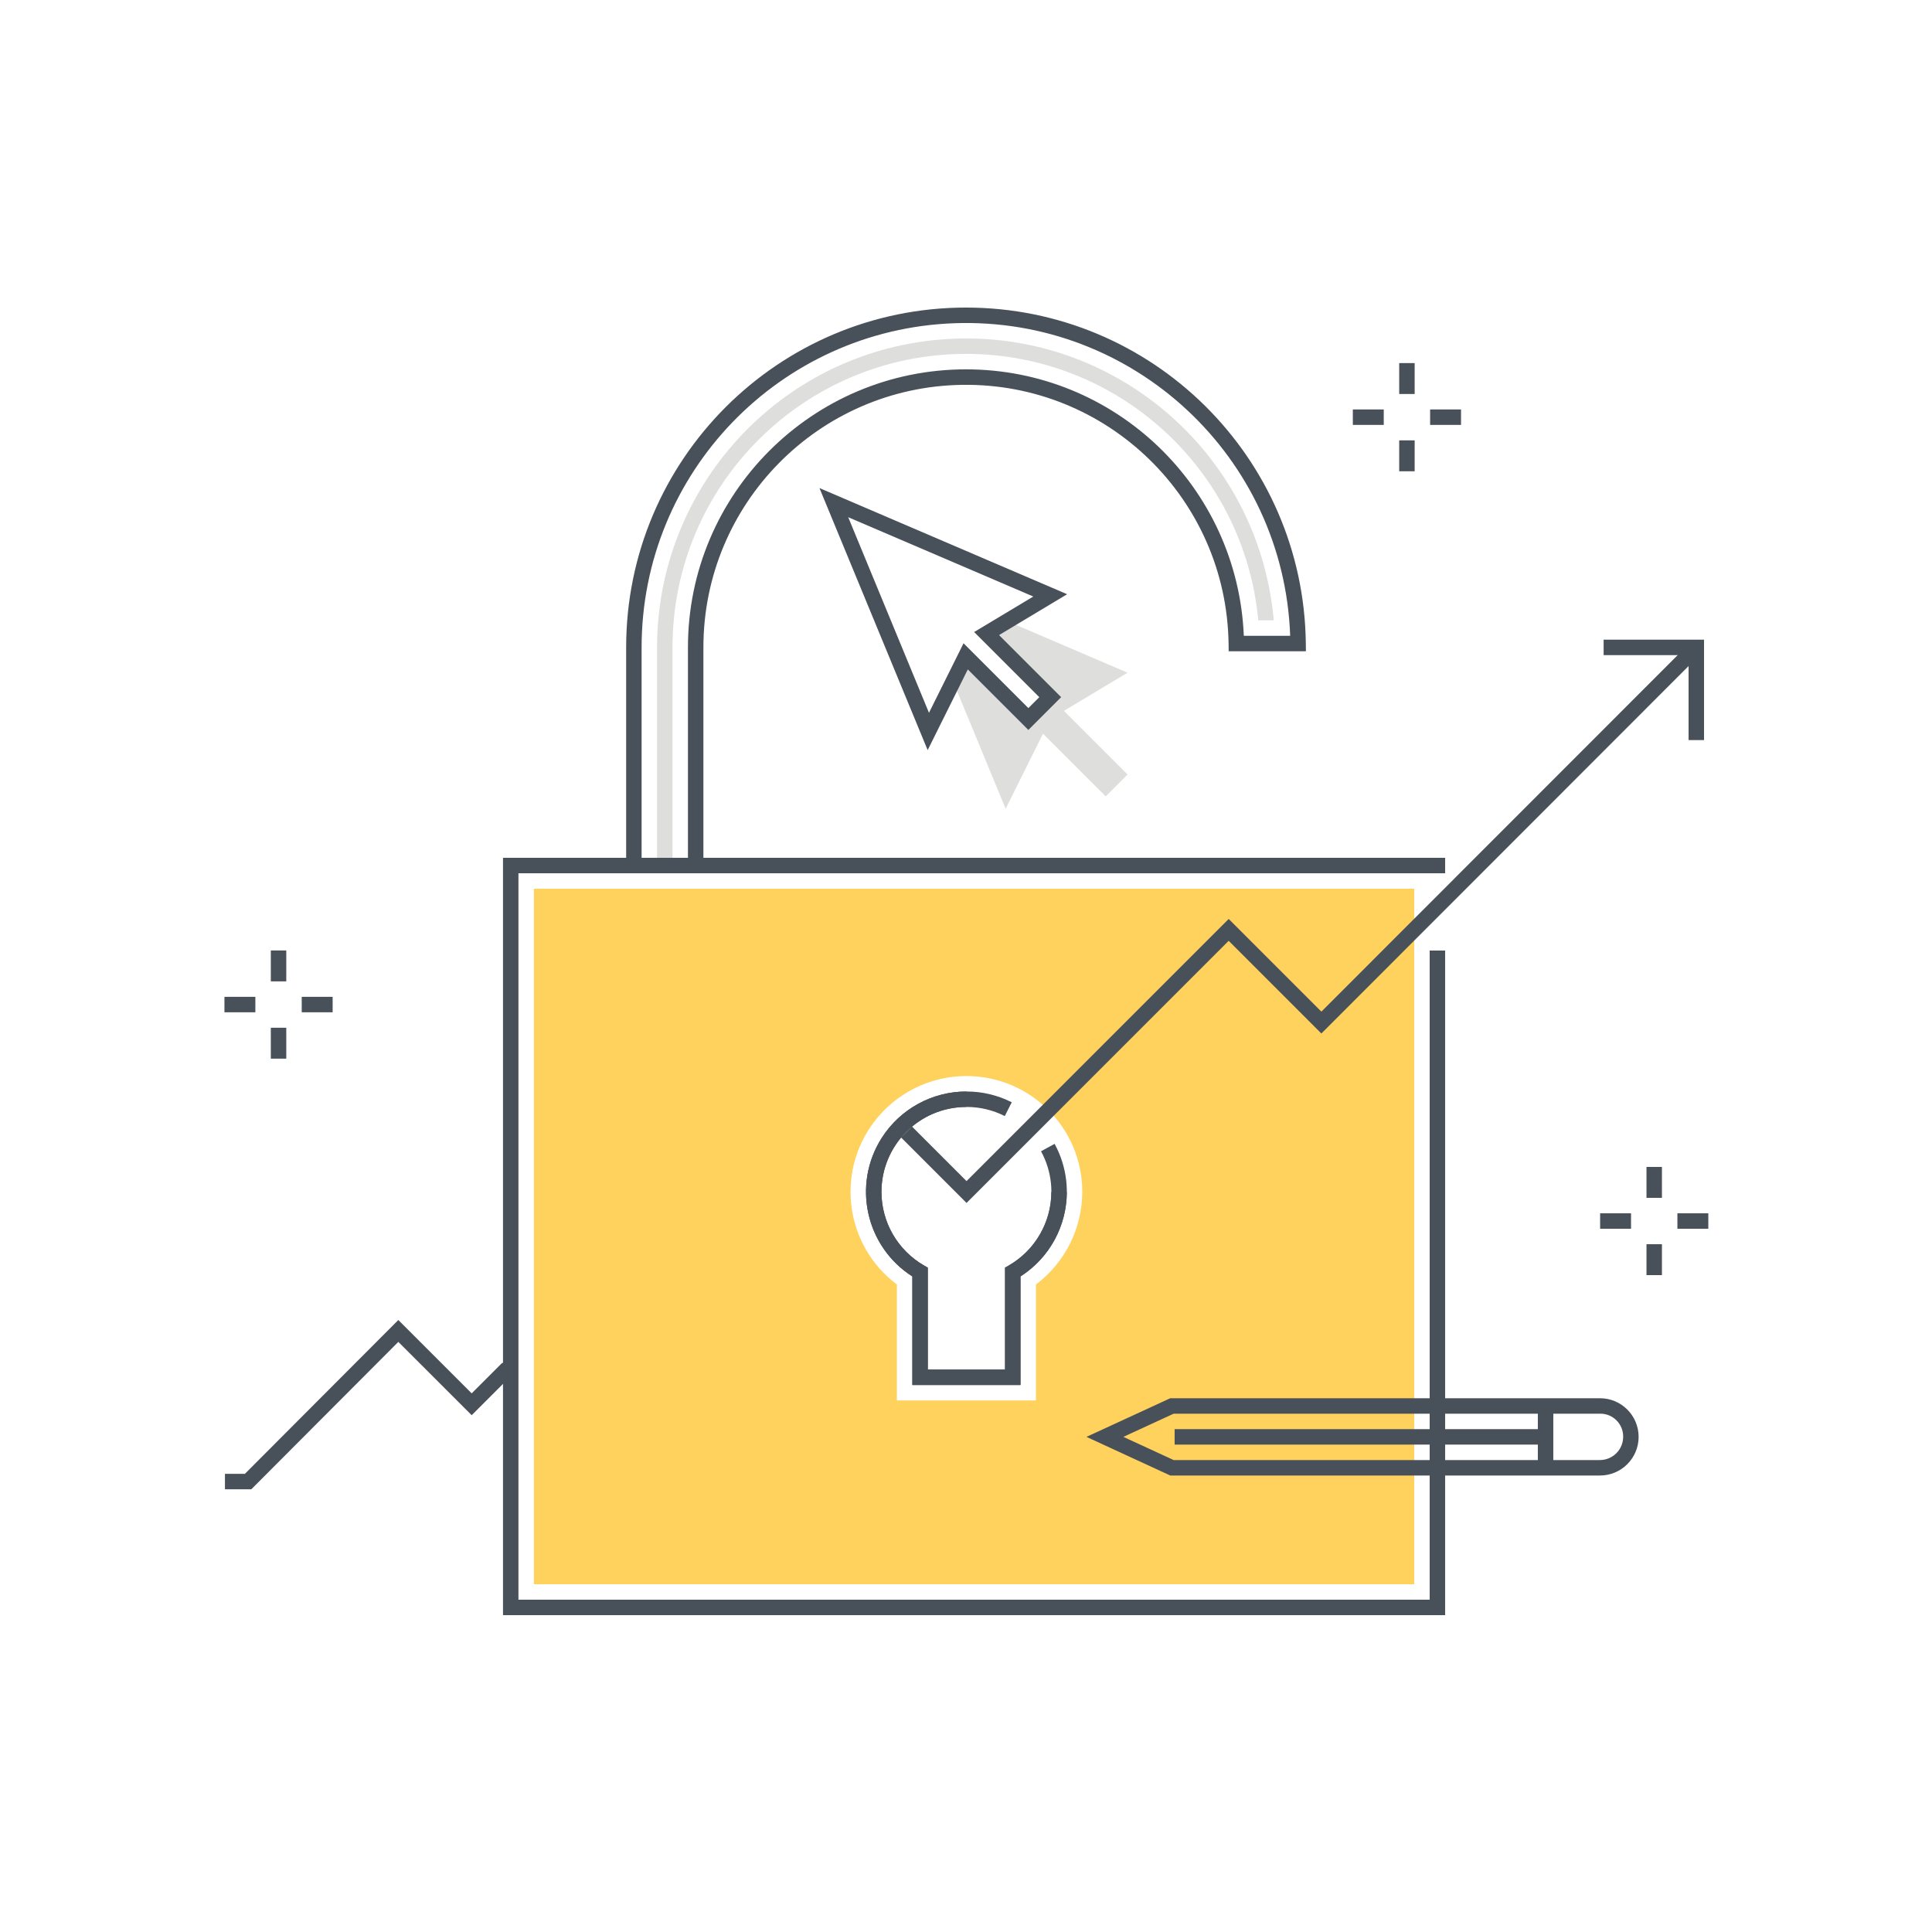 <svg xmlns="http://www.w3.org/2000/svg" width="250" height="250" viewBox="0 0 250 250">
  <g fill="none" fill-rule="evenodd">
    <polyline fill="#48515A" points="32.521 192.712 29.108 192.712 29.108 190.712 31.691 190.712 51.543 170.809 61.036 180.3 65.012 176.324 66.426 177.738 61.036 183.128 51.545 173.639 32.521 192.712"/>
    <path fill="#FFD15D" d="M134.051,181.22 L116.057,181.22 L116.057,166.215 C109.435,161.251 108.091,151.859 113.055,145.237 C115.887,141.46 120.333,139.238 125.054,139.24 L125.056,139.24 C133.335,139.241 140.047,145.953 140.047,154.232 C140.035,158.945 137.815,163.379 134.051,166.213 L134.051,181.22 Z M69.088,204.999 L182.999,204.999 L182.999,115.001 L69.088,115.001 L69.088,204.999 Z"/>
    <path fill="#DEDEDD" d="M85.024,111.257 L87.02,111.257 L87.02,83.773 C87.02,62.797 104.024,45.793 125.001,45.793 C144.62,45.793 161.011,60.737 162.819,80.273 L164.823,80.273 C162.89,58.28 143.493,42.018 121.5,43.951 C100.858,45.766 85.025,63.052 85.024,83.773 L85.024,111.257"/>
    <path fill="#48515A" d="M132.051,179.219 L118.057,179.219 L118.057,165.171 C112.012,161.311 110.242,153.281 114.102,147.236 C116.489,143.499 120.619,141.237 125.054,141.24 C127.092,141.234 129.104,141.712 130.921,142.636 L130.017,144.42 C128.479,143.639 126.778,143.234 125.054,143.24 C118.986,143.236 114.064,148.153 114.06,154.221 C114.058,158.15 116.155,161.782 119.558,163.745 L120.057,164.034 L120.057,177.219 L130.051,177.219 L130.051,164.032 L130.55,163.743 C135.715,160.764 137.561,154.209 134.709,148.973 L136.465,148.014 C139.728,154.004 137.8,161.498 132.051,165.169 L132.051,179.219 Z M187,208.999 L65.088,208.999 L65.088,111.001 L187,111.001 L187,113.001 L67.088,113.001 L67.088,206.999 L184.999,206.999 L184.999,123 L186.999,123 L187,208.999 Z"/>
    <path fill="#48515A" d="M132.051,179.219 L118.057,179.219 L118.057,165.171 C112.012,161.311 110.242,153.281 114.102,147.236 C116.489,143.499 120.619,141.237 125.054,141.24 L125.054,143.24 C118.986,143.236 114.064,148.153 114.06,154.221 C114.058,158.15 116.155,161.782 119.558,163.745 L120.057,164.033 L120.057,177.219 L130.051,177.219 L130.051,164.032 L130.55,163.743 C133.942,161.775 136.035,158.154 136.047,154.232 L138.047,154.232 C138.034,158.659 135.776,162.778 132.051,165.169 L132.051,179.219"/>
    <polyline fill="#48515A" points="125.071 155.662 116.587 147.178 118.001 145.764 125.071 152.833 158.993 118.912 170.986 130.905 218.795 83.066 220.209 84.48 170.986 133.734 158.993 121.74 125.071 155.662"/>
    <polyline fill="#48515A" points="220.502 95.767 218.502 95.767 218.502 84.773 207.509 84.773 207.509 82.773 220.502 82.773 220.502 95.767"/>
    <path fill="#48515A" d="M91.02 111.255L89.02 111.255 89.02 83.773C89.019 63.902 105.128 47.793 125 47.793 144.288 47.793 160.145 63.002 160.949 82.273L166.949 82.273C166.12 59.106 146.668 40.996 123.5 41.825 100.916 42.633 83.025 61.175 83.024 83.773L83.024 111.255 81.024 111.255 81.024 83.773C81.025 59.486 100.714 39.798 125.001 39.799 149.088 39.799 168.692 59.177 168.973 83.262L168.984 84.273 158.99 84.273 158.977 83.288C158.707 64.523 143.277 49.529 124.512 49.799 105.938 50.065 91.021 65.198 91.02 83.773L91.02 111.255M151.872 188.93L207.037 188.93C208.699 188.922 210.041 187.571 210.037 185.909 210.052 184.279 208.743 182.945 207.113 182.929 207.088 182.929 207.062 182.929 207.037 182.93L151.872 182.93 145.365 185.93 151.872 188.93zM207.037 190.93L151.433 190.93 140.59 185.93 151.433 180.93 207.037 180.93C209.798 180.93 212.037 183.168 212.037 185.93 212.037 188.691 209.798 190.93 207.037 190.93z"/>
    <polygon fill="#48515A" points="198.996 189.93 200.996 189.93 200.996 181.93 198.996 181.93"/>
    <polygon fill="#48515A" points="151.996 186.93 199.996 186.93 199.996 184.93 151.996 184.93"/>
    <polygon fill="#48515A" points="35.044 126.989 37.044 126.989 37.044 122.989 35.044 122.989"/>
    <polygon fill="#48515A" points="35.044 136.989 37.044 136.989 37.044 132.989 35.044 132.989"/>
    <polygon fill="#48515A" points="39.044 130.989 43.044 130.989 43.044 128.989 39.044 128.989"/>
    <polygon fill="#48515A" points="29.044 130.989 33.044 130.989 33.044 128.989 29.044 128.989"/>
    <polygon fill="#48515A" points="181.056 50.983 183.056 50.983 183.056 46.983 181.056 46.983"/>
    <polygon fill="#48515A" points="181.056 60.983 183.056 60.983 183.056 56.983 181.056 56.983"/>
    <polygon fill="#48515A" points="185.056 54.983 189.056 54.983 189.056 52.983 185.056 52.983"/>
    <polygon fill="#48515A" points="175.056 54.983 179.056 54.983 179.056 52.983 175.056 52.983"/>
    <polygon fill="#48515A" points="213.055 155.001 215.055 155.001 215.055 151.001 213.055 151.001"/>
    <polygon fill="#48515A" points="213.055 165.001 215.055 165.001 215.055 161.001 213.055 161.001"/>
    <polygon fill="#48515A" points="217.055 159.001 221.055 159.001 221.055 157.001 217.055 157.001"/>
    <polygon fill="#48515A" points="207.055 159.001 211.055 159.001 211.055 157.001 207.055 157.001"/>
    <polyline fill="#DEDEDD" points="145.903 87.048 130.339 80.377 127.665 81.981 135.897 90.213 133.069 93.041 124.958 84.93 123.334 88.197 130.131 104.657 134.964 94.937 143.075 103.048 145.903 100.219 137.671 91.987 145.903 87.048"/>
    <path fill="#48515A" d="M109.758,66.927 L120.209,92.236 L124.682,83.24 L133.069,91.627 L134.483,90.213 L126.053,81.782 L133.706,77.19 L109.758,66.927 Z M120.04,97.067 L106.037,63.156 L138.089,76.893 L129.277,82.18 L137.311,90.213 L133.069,94.456 L125.234,86.621 L120.04,97.067 Z"/>
  </g>
</svg>

